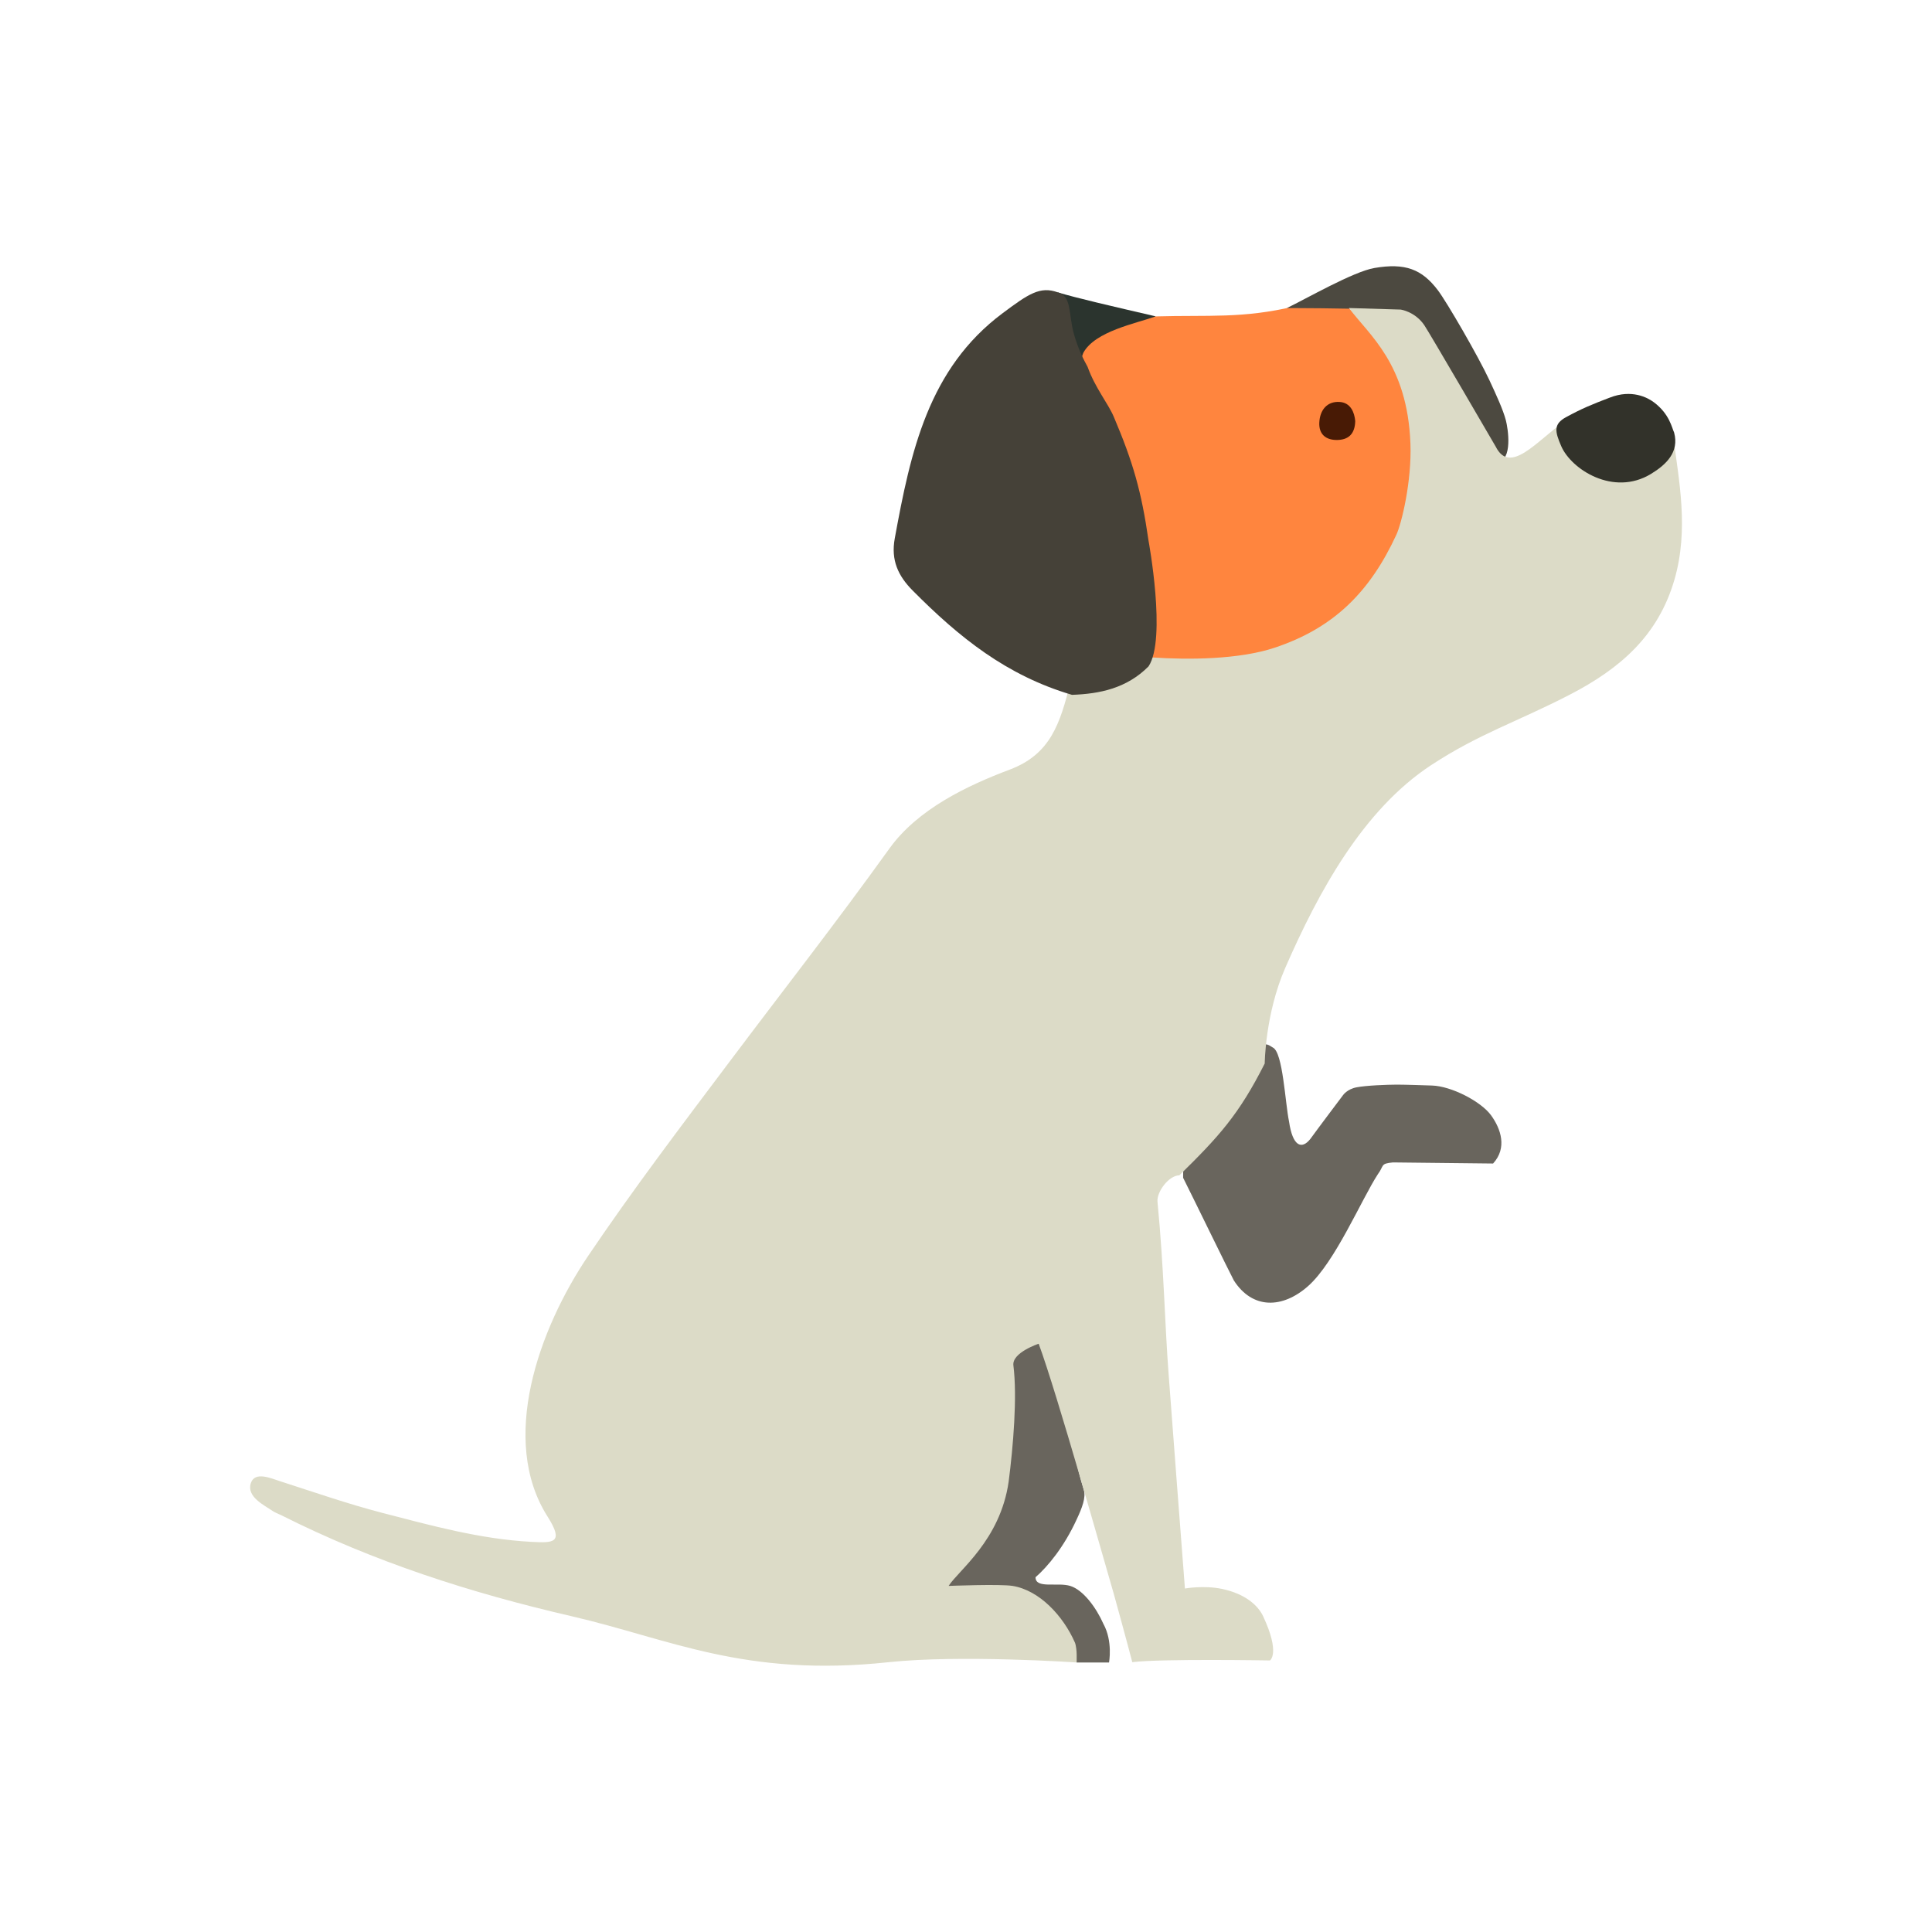<?xml version="1.0" encoding="utf-8"?>
<!-- Generator: Adobe Illustrator 25.2.1, SVG Export Plug-In . SVG Version: 6.00 Build 0)  -->
<svg version="1.1" id="圖層_1" xmlns="http://www.w3.org/2000/svg" xmlns:xlink="http://www.w3.org/1999/xlink" x="0px" y="0px"
	 viewBox="0 0 600 600" style="enable-background:new 0 0 600 600;" xml:space="preserve">
<style type="text/css">
	.st0{fill:#2B342E;}
	.st1{fill:#FF853E;}
	.st2{fill:#69655D;}
	.st3{fill:#4C4940;}
	.st4{fill:#DCDBC7;}
	.st5{fill:#481A05;}
	.st6{fill:#454138;}
	.st7{fill:#32322A;}
</style>
<g>
	<path class="st0" d="M336.38,111.91c-6.5,0.37-7.74-11.5-8.41-15.77c-0.6-3.83,0.55-5.34,0.55-5.34c5.57,1.7,16.87,4.31,30.37,7.44
		C353.74,103.14,340.34,107.24,336.38,111.91z"/>
	<path class="st1" d="M422,189.88c-17.79,17.86-43.1,22.75-66.42,18.94c3.62-8.48,1.3-36.63-0.55-45.85
		c-3.86-15.29-8.35-26.6-14.36-40.13c-2.15-4.83-6.26-8.84-4.23-13.28c3.64-6.7,16.42-9.13,22.46-11.3
		c16.44-0.47,27.04,0.73,43.18-3.13c6.86,0.51,16.85,0.55,16.85,0.55c9.55,9.56,17.1,19.44,19.19,37.12
		C440.83,159.79,430.92,180.92,422,189.88z"/>
	<path class="st2" d="M367.43,365.77c0-2.15-0.04-3.73,0.88-4.82c9.15-10.89,15.78-24.06,23.73-35.9c1.05-1.56,2.55-0.07,3.27,0.28
		c3.12,1.49,3.8,17.2,5.02,23.01c1.1,7.57,3.87,8.84,6.63,5.34c2.2-3.06,10.13-13.57,10.13-13.57s1.28-1.89,4.23-2.44
		c3.08-0.58,9.39-0.82,12.52-0.83c2.72,0,9.25,0.23,10.86,0.28c6.07,0.18,15.28,4.97,18.39,9.28c3.04,4.2,5.03,10.11,0.6,14.94
		L432.58,361c-4.01,0.37-2.66,0.98-4.7,3.7c-5.07,7.81-13.24,27.25-21.62,34.69c-7.98,7.08-17.3,7.24-23.07-1.72
		C381.76,395.03,370.15,371.15,367.43,365.77z"/>
	<path class="st3" d="M428.47,96.17c-9.54-0.5-28.84-0.49-28.84-0.49c6.02-2.9,20.66-11.33,27.2-12.45
		c9.57-1.64,14.74,0.36,19.7,6.89c2.81,3.7,12.52,20.46,16.01,27.93c2.21,4.74,4.25,9.19,5.11,12.44c0.66,2.49,2.3,12.59-2.78,13.15
		l-6.93-13.25c-3.69-6.31-6.03-10.19-9.2-16.75C443.94,103.74,440.84,97.05,428.47,96.17z"/>
	<path class="st2" d="M342.68,504.33c-2.24-5.08-6.28-10.56-10.29-11.8c-3.97-1.23-10.8,0.98-10.8-2.7
		c3.82-3.33,8.86-9.43,12.76-17.92c1.71-3.63,2.96-6.88,2.22-9.26c-4.16-13.46-6.22-31.04-10.4-44.49
		c-1.39-4.46-8.24-1.33-10.64,1.77c-2.04,2.62-1.75,5.73-1.54,8.73c0.79,11.5-0.52,22.73-4.06,33.7c-3.18,5.79-5.1,12.16-9.08,17.62
		c-1.95,2.67-9.97,12.47-9.32,14.88c-0.02,0.04,12.92-1.48,15.83-1.1c21.54,2.76,27,22.54,27,22.54s10.06,0,10.06,0
		C344.42,516.3,345.64,509.71,342.68,504.33z"/>
	<path class="st4" d="M519.67,135.74c-0.36-2.84-5.78-24.5-33.81-4.86c-8.6,6.02-16.87,16.76-21.36,7.81
		c0,0-20.51-35.24-22.15-37.67c-2.88-4.26-7.34-4.88-7.34-4.88l-16.08-0.48c6.15,8.3,18.15,17.23,19.09,42.06
		c0.45,11.88-2.8,24.97-4.35,28.31c-8.16,17.68-19.35,28.98-37.81,35.12c-11.09,3.69-26.84,3.78-37.92,3.03
		c-7.46,3.98-18.02,4.17-25.55,7.93c-3.18,12.54-6.08,22.1-18.8,26.89c-13.27,5-28.56,12.28-37.34,24.47
		c-17.18,23.88-32.02,42.74-49.7,66.27c-15.07,20.05-29.84,39.48-43.87,60.25c-15.4,22.8-27.71,57.23-12.64,80.98
		c5.28,8.31,1.78,8.23-5.11,7.86c-15.82-0.85-30.97-5.05-46.15-8.98c-10.7-2.77-21.16-6.42-31.69-9.81
		c-2.96-0.95-7.97-3.21-9.2,0.58c-1.38,4.25,4.24,6.86,6.74,8.6c0.82,0.57,1.81,0.88,2.71,1.34c28.84,14.51,58.7,24.1,90.29,31.4
		c30.31,7.01,53.66,19.04,98.33,14.25c22.1-2.37,58.41,0.08,58.41,0.08v-2.41c0-0.96-0.17-2.92-0.56-3.8
		c-3.61-8.21-10.96-16.19-19.33-17.56c-3.88-0.63-19.88,0-19.88,0c3.09-4.85,16.05-14.18,18.65-32.4
		c1.41-10.94,2.7-26.26,1.47-36.08c-0.5-3.98,7.85-6.73,7.85-6.73c5.62,15.13,20.51,68.1,23.32,77.66
		c0.25,0.84,4.58,16.67,5.75,21.23c8.81-1.11,42.76-0.53,42.76-0.53s3.28-2.17-2.12-13.72c-1.55-3.32-5.52-6.98-12.78-8.5
		c-5.64-1.18-11.51-0.12-11.51-0.12c-1.54-19.61-3.54-46.62-5.04-66.22c-1.25-16.33-1.47-33.13-3.48-53.89
		c-0.3-3.09,3.56-8.21,6.79-8.21c12.27-12.03,18.53-18.9,26.51-34.73c0,0,0.12-15.37,6.38-29.7c10.34-23.67,24.16-49.09,45.32-62.97
		c14.9-9.77,26.68-13.43,42.96-21.83c15.83-8.18,27.52-18.4,32.57-35.71C524.58,164.38,521.33,148.91,519.67,135.74z"/>
	<path class="st5" d="M420.88,130.78c-0.11,4.13-2.23,5.82-5.65,5.86c-3.5,0.04-5.68-1.81-5.51-5.4c0.18-3.84,2.36-6.67,6.33-6.41
		C419.44,125.05,420.64,128.05,420.88,130.78z"/>
	<path class="st6" d="M356.69,167.94c-2.19-15.3-4.82-24.42-10.78-38.47c-1.78-4.2-5.81-9-8.15-15.55
		c-1.15-2.05-2.97-5.62-4.26-10.23c-1.7-6.04-0.58-11.72-4.97-12.89c-5.52-2.02-9.15,0.5-17.12,6.44
		c-23.11,17.23-28.62,43.07-33.54,70c-1.23,6.75,1.07,11.63,5.56,16.15c14.43,14.54,29.13,26.4,49.49,32.4
		c8.61-0.31,16.97-2,23.77-8.84C362.34,198.45,356.69,167.94,356.69,167.94z"/>
	<path class="st7" d="M513.68,124.97c4.82,3.64,5.52,7.86,6.23,9.35c1.66,6.09-2.49,10.01-7.2,12.87
		c-11.63,7.05-24.74-1.41-27.86-8.64c-1.95-4.52-2.48-6.84,1.51-9c5.18-2.81,7.68-3.79,13.61-6.08
		C506.72,120.84,511.63,123.42,513.68,124.97z"/>
</g>
</svg>
